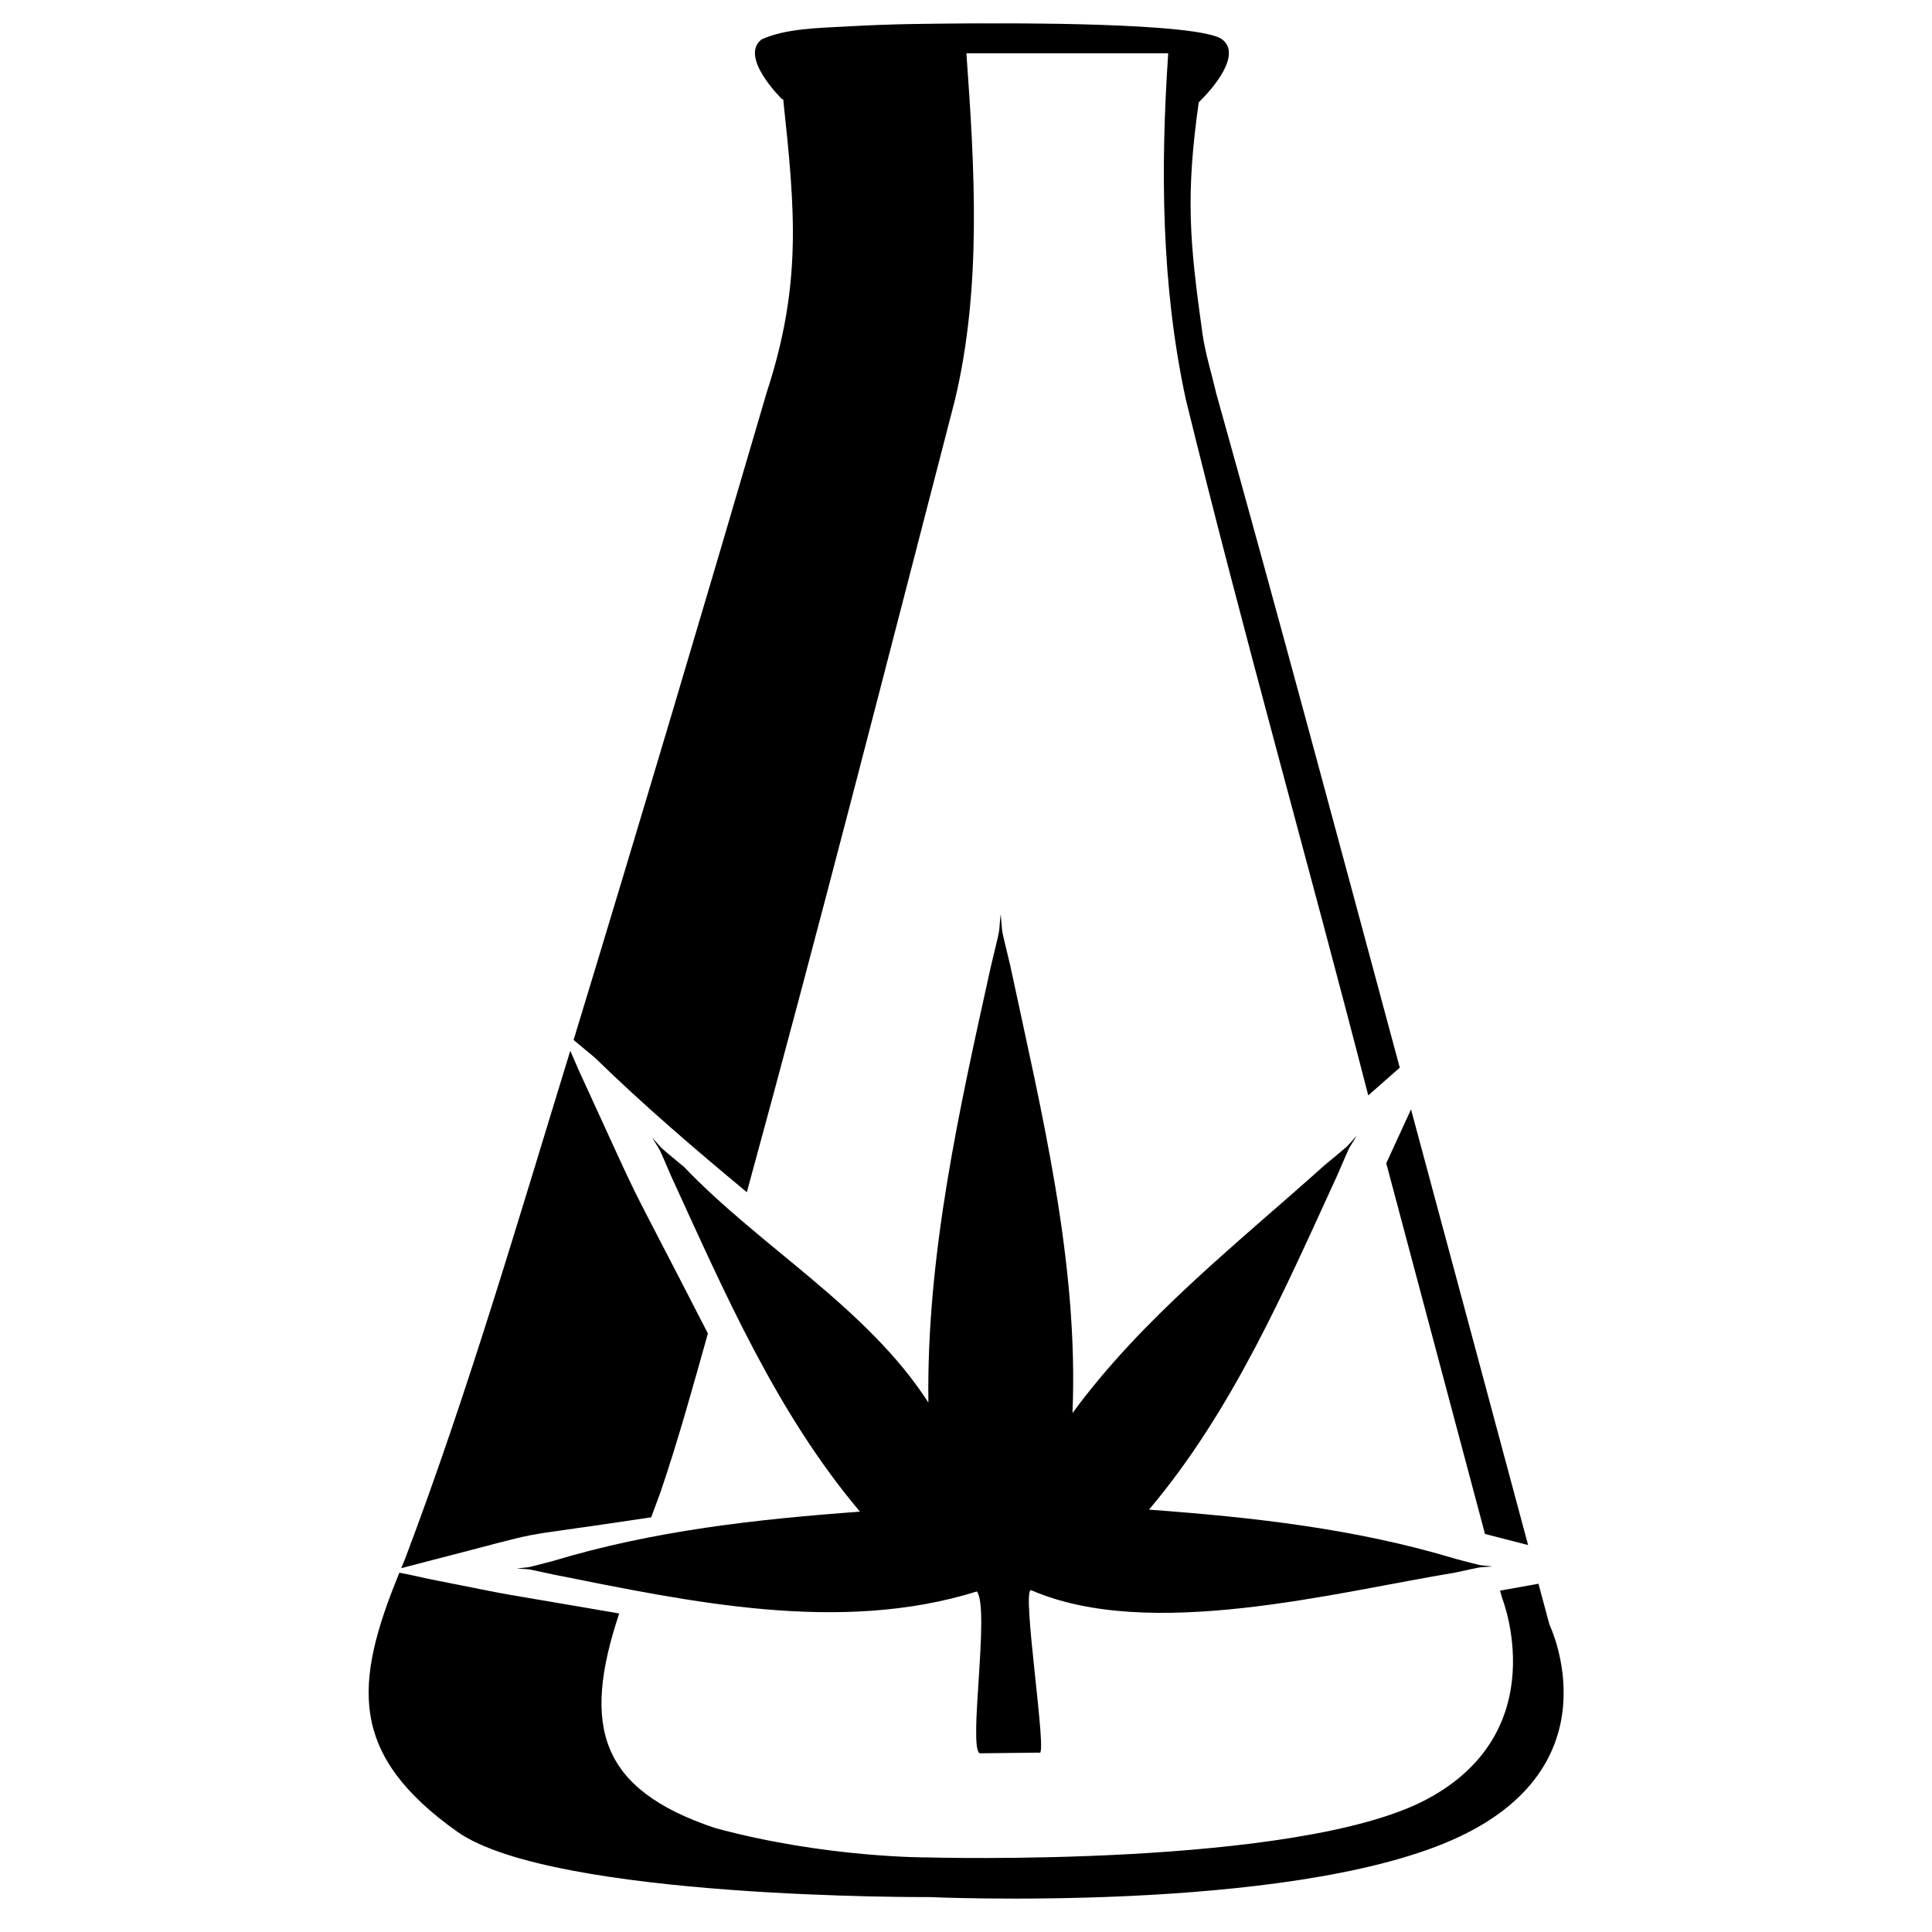 <?xml version="1.0" encoding="UTF-8"?>
<!DOCTYPE svg PUBLIC "-//W3C//DTD SVG 1.1//EN" "http://www.w3.org/Graphics/SVG/1.1/DTD/svg11.dtd">
<svg version="1.1" xmlns="http://www.w3.org/2000/svg" xmlns:xlink="http://www.w3.org/1999/xlink" x="0" y="0" width="70" height="70" viewBox="0, 0, 100, 100">
  <g id="Layer_1">
    <path d="M20.672,81.403 C21.162,81.493 21.653,81.608 22.141,81.714 C27.725,82.824 24.426,82.198 32.05,83.513 C30.084,89.4 31.074,92.628 37,94.614 C42.718,96.173 48.029,96.14 48.029,96.14 C48.029,96.14 67.145,96.687 73.83,93.141 C80.515,89.594 77.744,82.698 77.744,82.698 C77.683,82.47 77.716,82.593 77.645,82.329 C78.993,82.088 78.331,82.206 79.631,81.974 C79.821,82.68 80.01,83.385 80.199,84.09 C80.199,84.09 83.777,91.457 75.147,95.245 C66.518,99.034 48.102,98.192 48.102,98.192 C48.102,98.192 28.698,98.31 23.688,94.824 C18.054,90.826 18.289,87.199 20.672,81.403 z"/>
    <path d="M29.518,54.386 C29.739,54.895 29.595,54.562 29.95,55.383 C33.843,63.848 31.644,59.286 36.641,69.021 C35.868,71.764 35.112,74.514 34.195,77.212 L33.707,78.535 C25.424,79.788 29.276,78.979 22.122,80.815 C21.233,81.047 21.684,80.929 20.769,81.168 L20.952,80.723 C24.22,72.089 26.806,63.205 29.518,54.386 z"/>
    <path d="M73.034,57.422 C75.06,64.937 77.077,72.454 79.094,79.971 L76.863,79.398 C75.156,73.003 73.454,66.607 71.752,60.21 L73.034,57.422 z"/>
    <path d="M50.348,1.21 C51.269,1.211 50.935,1.209 51.35,1.212 C51.35,1.212 62.11,1.125 63.272,2.048 C64.435,2.971 62.202,5.137 62.202,5.137 L62.046,5.298 C61.369,10.119 61.561,12.448 62.239,17.262 C62.385,18.297 62.707,19.299 62.94,20.318 C66.192,31.943 69.312,43.606 72.452,55.262 L70.82,56.697 C67.726,44.673 64.328,32.724 61.376,20.663 C60.107,14.797 60.063,8.726 60.466,2.76 L50.021,2.759 C50.448,8.7 50.825,14.884 49.418,20.739 C45.875,34.406 42.385,48.089 38.656,61.708 C35.958,59.47 33.304,57.198 30.796,54.75 C30.018,54.103 30.387,54.41 29.689,53.829 C33.084,42.678 36.409,31.505 39.683,20.318 C41.515,14.706 41.158,10.913 40.538,5.135 L40.481,5.135 C40.481,5.135 38.249,2.968 39.411,2.045 C40.646,1.468 42.46,1.446 43.7,1.376 C46.355,1.226 47.87,1.233 50.348,1.21 z"/>
    <path d="M51.794,47.315 C51.93,48.612 51.739,47.653 52.297,50.008 C53.913,57.59 55.836,65.328 55.512,73.142 L55.512,73.142 C59.109,68.221 64.056,64.352 68.572,60.301 C70.099,59.028 69.501,59.564 70.23,58.777 C69.68,59.698 70.026,58.973 69.234,60.796 C66.47,66.821 63.785,73.029 59.472,78.139 C64.849,78.534 70.168,79.122 75.357,80.69 C76.996,81.115 76.328,80.967 77.234,81.081 L77.233,81.081 C76.324,81.157 76.997,81.037 75.342,81.393 C69.118,82.415 59.505,84.966 53.381,82.311 C52.831,82.073 54.26,91.088 53.791,90.716 L50.709,90.751 C50.104,90.446 51.246,83.27 50.564,82.373 C43.473,84.59 35.738,82.911 28.642,81.497 C26.987,81.142 27.66,81.262 26.751,81.185 L26.75,81.185 C27.656,81.071 26.988,81.219 28.627,80.795 C33.816,79.226 39.135,78.638 44.512,78.243 C40.199,73.133 37.513,66.926 34.75,60.901 C33.957,59.077 34.304,59.802 33.754,58.882 L33.754,58.881 C34.483,59.668 33.885,59.132 35.412,60.406 C39.378,64.562 44.897,67.689 48.053,72.597 C47.95,64.954 49.652,57.427 51.291,50.008 C51.849,47.653 51.658,48.612 51.794,47.315 z M51.828,52.475 z"/>
  </g>
</svg>
